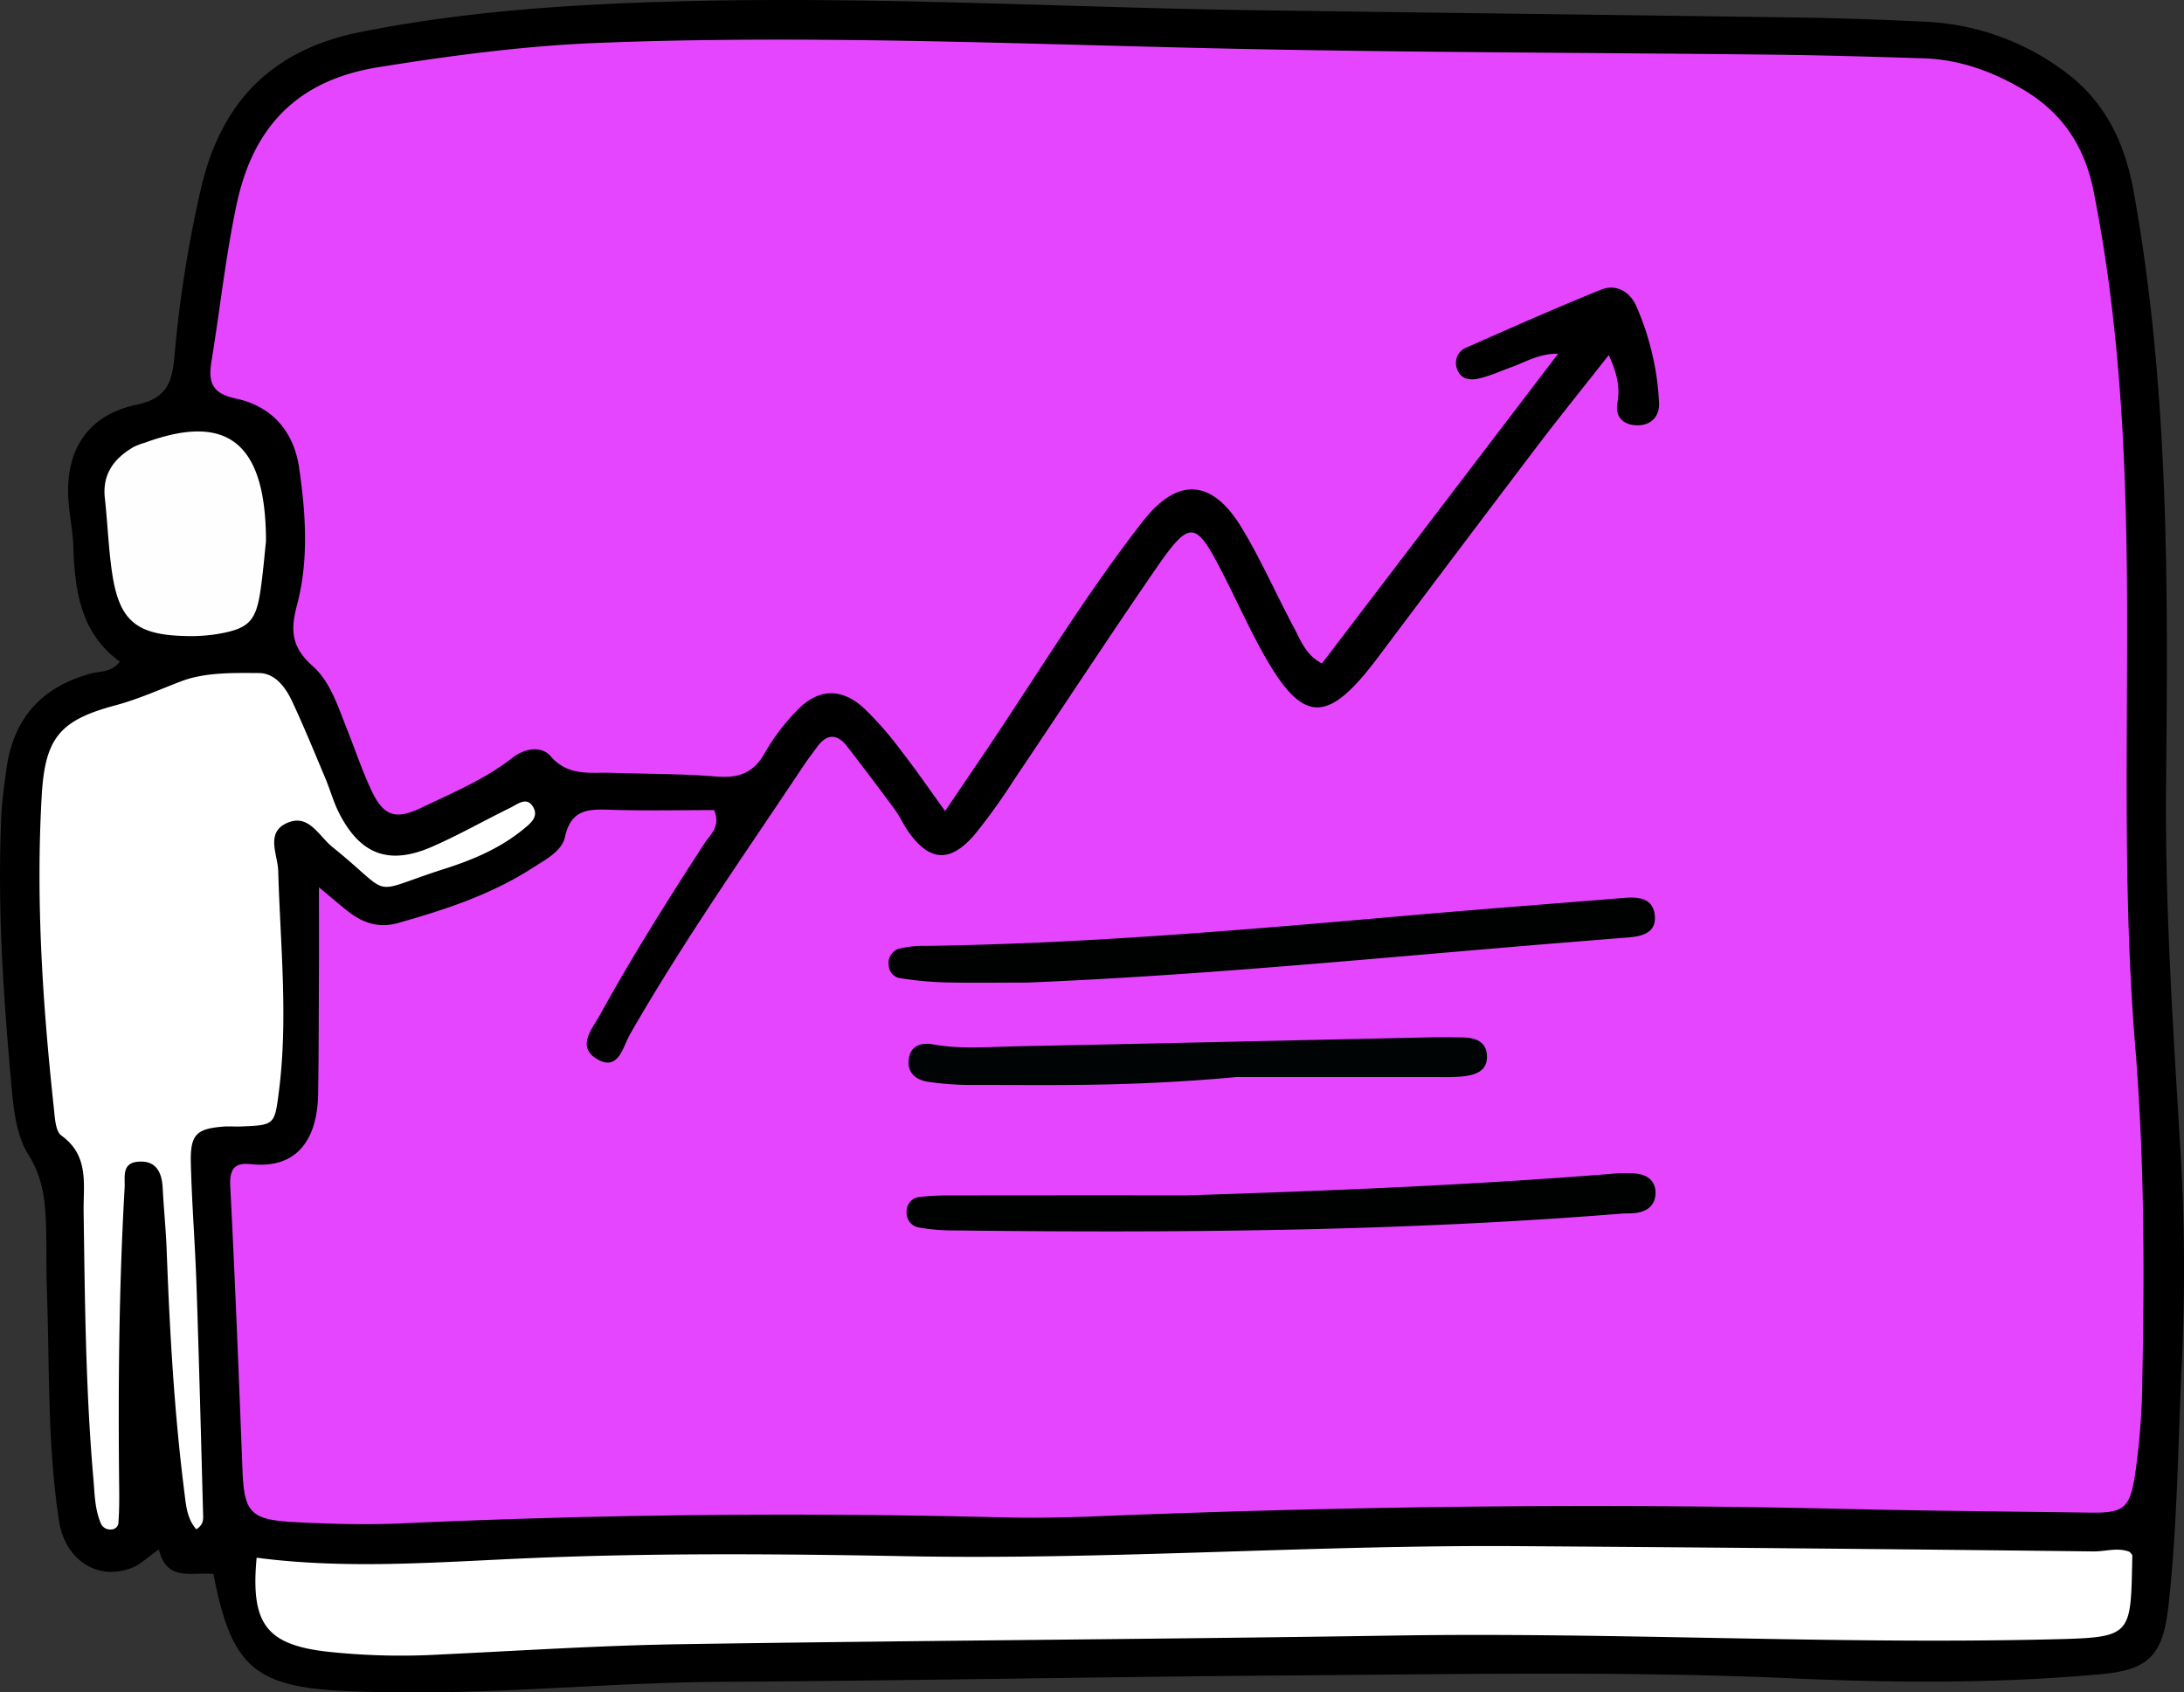 <svg xmlns="http://www.w3.org/2000/svg" width="521.763" height="404.364" viewBox="0 0 521.763 404.364"><rect x="0" y="0" width="521.763" height="404.364" fill="#333333" stroke="none"/><g id="Group_33" data-name="Group 33" transform="translate(-3114.244 -1936.885)"><g id="Group_32" data-name="Group 32" transform="translate(-1638 -355)"><g id="Group_30" data-name="Group 30"><g id="Group_22" data-name="Group 22"><path id="Path_301" data-name="Path 301" d="M2122.442,1168.951c-4.8-.566-11.247,2.026-13.019-5.872-2.547,1.744-4.456,3.672-6.761,4.516-8.127,2.973-15.706-2.163-17.1-11.286-2.836-18.5-2.247-37.18-2.921-55.794-.169-4.655-.029-9.322-.163-13.98-.177-6.19-.536-11.865-4.244-17.776-3.295-5.253-3.7-12.658-4.281-19.211-1.83-20.554-3.118-41.158-2.179-61.817.166-3.638.715-7.263,1.189-10.881,1.6-12.232,8.351-19.866,20.328-23.072,2.066-.554,4.613-.137,6.809-2.806-9.3-6.716-10.754-16.746-11.111-27.247-.113-3.315-.711-6.612-1.064-9.919-1.336-12.521,3.9-21.664,16.152-24.219,7.56-1.576,8.516-5.794,9.061-11.615a291.887,291.887,0,0,1,6.4-40.361c4.87-20.493,16.917-32.87,38.114-37.088,25.937-5.163,52.106-6.732,78.389-7.373,45.289-1.105,90.526,1.547,135.791,2.188,43.271.614,86.544,1.11,129.815,1.744,9.979.146,19.959.528,29.93,1a59.991,59.991,0,0,1,32.475,11.423c10.088,7.174,14.967,17.114,17.145,29.175,8.454,46.813,8.217,94.071,7.737,141.336-.3,29.994,1.774,59.867,3.553,89.764a474.133,474.133,0,0,1,.155,49.915c-.871,18.939-1.029,37.926-3.134,56.806-1.3,11.636-4.446,15.317-15.988,16.377-24.574,2.255-49.238,2.109-73.837,1.008-39.609-1.773-79.211-.992-118.815-.71-45.6.326-91.205,1.262-136.81,1.531-19.993.118-39.9,1.72-59.862,2.326-9.658.292-19.287.3-28.938-.064-22.837-.861-28.482-5.552-32.812-28.018" transform="translate(2680.789 1499.001)"></path><path id="Path_302" data-name="Path 302" d="M2147.66,1004.883c3.458,2.859,5.41,4.62,7.513,6.178,3.36,2.487,7.024,3.568,11.258,2.381,11.235-3.148,22.275-6.78,32.171-13.141,3.064-1.97,7.082-4.013,7.822-7.422,1.485-6.837,5.815-6.68,11.057-6.514,8.295.262,16.6.07,24.581.07,1.646,4.061-.949,5.838-2.286,7.906-8.676,13.417-17.221,26.913-24.921,40.919-1.824,3.317-5.654,7.55-1.013,10.506,5.341,3.4,6.378-2.727,8.133-5.787,12.755-22.253,27.518-43.2,41.7-64.526.92-1.384,1.967-2.683,2.935-4.036,2.314-3.238,4.791-3.33,7.207-.215q5.813,7.492,11.429,15.135c1.179,1.6,1.988,3.47,3.126,5.105,5.115,7.345,10.084,7.706,16.009.746a142.44,142.44,0,0,0,9.313-12.961c11.155-16.564,22.089-33.277,33.4-49.735,8.787-12.788,9.885-12.6,16.845,1.106,2.861,5.636,5.49,11.394,8.494,16.952,9.989,18.48,15.823,18.916,28.237,2.372q18.877-25.161,37.878-50.229c5.391-7.1,11-14.031,17.244-21.971,2.056,4.518,2.718,7.758,2.069,11.389-.586,3.275,1.266,5.2,4.339,5.378,3.595.207,5.843-2.064,5.6-5.51a65.007,65.007,0,0,0-5.525-23.159c-1.541-3.307-4.8-5.149-8.316-3.727-10.775,4.356-21.406,9.076-32.039,13.775a3.949,3.949,0,0,0-2.458,4.9c.861,2.918,3.318,3.062,5.664,2.465,2.559-.651,5-1.757,7.5-2.66,3.323-1.2,6.433-3.2,11.072-3.179L2387.275,951.4c-3.889-2.009-5.09-5.554-6.715-8.595-4.23-7.918-7.843-16.2-12.484-23.855-7-11.562-15.225-12.228-23.58-1.521-13.52,17.326-24.929,36.155-37.186,54.378-3.13,4.653-6.289,9.286-10.066,14.859-3.845-5.31-6.927-9.831-10.29-14.131a81.93,81.93,0,0,0-9.165-10.511c-5.367-4.86-10.865-4.634-15.871.547a50.713,50.713,0,0,0-7.815,10.315c-2.7,4.832-6.358,5.943-11.579,5.524-8.283-.666-16.625-.6-24.941-.876-5.163-.168-10.361.934-14.635-4.024-2-2.317-5.9-2.056-9.094.448-6.572,5.153-14.318,8.363-21.786,11.938-6.26,3-9.067,1.889-11.944-4.3-2.238-4.818-3.928-9.889-5.9-14.83-2.1-5.263-3.9-11.051-8.089-14.762-4.959-4.4-5.373-8.376-3.727-14.554,2.849-10.692,2.1-21.833.52-32.744-1.268-8.745-6.493-14.766-15.128-16.6-5.638-1.2-6.658-3.8-5.822-8.9,2.044-12.469,3.373-25.047,5.992-37.436,3.94-18.632,14.545-29.745,33.908-32.839,17.444-2.787,34.884-5.109,52.528-5.8,48.952-1.913,97.861.161,146.791,1.286,44.934,1.033,89.891,1.018,134.837,1.54,11.648.135,23.295.5,34.939.859,8.507.265,16.253,3.058,23.566,7.315,9.5,5.531,14.92,13.568,17.087,24.458,6.863,34.484,8.021,69.369,8.013,104.349-.008,33.293-.8,66.61,1.921,99.831,2.179,26.6,2.245,53.2,1.7,79.841a165.627,165.627,0,0,1-1.773,22.87c-1.225,7.648-2.639,8.916-10.4,8.814-19.641-.259-39.283-.43-58.919-.888-59.939-1.4-119.851-.631-179.751,1.8-7.647.31-15.319.373-22.97.184q-70.926-1.755-141.8,1.455c-8.631.405-17.321.157-25.956-.3-10.5-.555-11.917-2.37-12.309-12.487-.876-22.614-1.76-45.23-2.923-67.831-.212-4.117,1.132-5.616,4.913-5.2,11.983,1.306,15.942-7.179,16.087-16.77.155-10.316.153-20.635.2-30.953.024-5.582,0-11.163,0-18.411" transform="translate(2680.789 1499.001)" fill="#e645ff"></path><path id="Path_303" data-name="Path 303" d="M2132.765,1165.06c21.829,2.863,43.657,1.012,65.522.092,29.928-1.258,59.881-1.01,89.836-.447,48.588.912,97.114-2.736,145.7-2.411q68.877.461,137.75,1.263c2.918.032,5.912-1.049,8.7.139.271.378.6.626.6.867-.414,19.348.221,19.531-19.25,20-52.244,1.252-104.467-1.727-156.72-.907-56.9.892-113.8,1.184-170.7,2.068-19.287.3-38.561,1.562-57.837,2.477a163.747,163.747,0,0,1-26.913-.71c-14.4-1.692-18.161-6.7-16.686-22.429" transform="translate(2680.789 1499.001)" fill="#fff"></path><path id="Path_304" data-name="Path 304" d="M2118.355,1158.27c-2.265-2.565-2.465-5.805-2.866-8.968-2.428-19.149-3.487-38.4-4.215-57.67-.188-4.982-.695-9.952-.957-14.933-.2-3.839-1.636-6.624-5.929-6.249-3.939.344-3.018,3.771-3.158,6.215-1.365,23.923-1.573,47.869-1.3,71.823.03,2.658.016,5.324-.168,7.973a1.753,1.753,0,0,1-1.831,1.855,2.38,2.38,0,0,1-2.342-1.377c-1.511-3.429-1.507-7.133-1.824-10.765-1.853-21.225-2.029-42.51-2.333-63.793-.092-6.465,1.4-13.346-5.3-18.179-1.442-1.041-1.566-4.273-1.811-6.549-2.674-24.818-4.336-49.695-2.9-74.662.8-13.838,4.317-18.027,17.627-21.592,5.464-1.464,10.533-3.772,15.743-5.755,5.629-2.141,12.308-1.994,18.523-1.952,3.891.026,6.393,3.44,7.97,6.835,2.8,6.017,5.315,12.164,7.888,18.282,1.158,2.753,1.94,5.685,3.289,8.333,5.069,9.946,11.939,12.537,22.216,8.047,6.377-2.786,12.45-6.261,18.711-9.321,1.654-.809,3.761-2.633,5.273-.427,1.747,2.548-.543,4.242-2.34,5.7-5.508,4.477-11.962,7.191-18.612,9.312-18.856,6.014-11.669,7.013-26.844-5.2-3.227-2.6-5.559-7.877-10.589-5.846-5.555,2.244-2.469,7.613-2.356,11.565.5,17.6,2.415,35.186.152,52.794-1.018,7.927-1.018,7.935-9.17,8.263-1.328.053-2.668-.082-3.99.021-6.569.507-8.035,1.879-7.865,8.755.238,9.637,1.016,19.261,1.343,28.9.62,18.279,1.095,36.563,1.581,54.847.031,1.174.23,2.558-1.624,3.721" transform="translate(2680.789 1499.001)" fill="#fff"></path><path id="Path_305" data-name="Path 305" d="M2135,922.214c-.279,2.579-.637,6.885-1.229,11.157-1.1,7.93-2.733,9.7-10.378,11a40.934,40.934,0,0,1-7.943.465c-11.5-.306-15.53-3.726-17.212-15.072-.876-5.907-1.075-11.911-1.733-17.854-.638-5.763,2.188-9.485,6.83-12.211a16.877,16.877,0,0,1,2.78-1.057c19.548-7.167,28.866-.122,28.885,23.568" transform="translate(2680.789 1499.001)" fill="#fefefe"></path><path id="Path_306" data-name="Path 306" d="M2316.914,1027.644c-6.644,0-13.29.116-19.93-.046a81.987,81.987,0,0,1-10.872-1.073,3.231,3.231,0,0,1-2.332-2.939,3.585,3.585,0,0,1,2.3-4,25.486,25.486,0,0,1,6.875-.708c38.577-.544,76.97-3.936,115.368-7.29,16.548-1.446,33.112-2.709,49.669-4.055.331-.027.662-.056.993-.085,3.479-.3,7.3-.265,7.791,4.044.5,4.394-3.182,5.156-6.718,5.408-3.312.237-6.621.528-9.931.792-44.374,3.533-88.674,8.132-133.214,9.952" transform="translate(2680.789 1499.001)" fill="#000202"></path><path id="Path_307" data-name="Path 307" d="M2354.762,1078.492c33.908-1.079,67.779-2.432,101.589-5.146a34.018,34.018,0,0,1,5.969-.065c2.543.245,4.536,1.626,4.638,4.331.122,3.161-1.887,4.766-4.921,5.109-.987.112-2,.036-2.987.115-53.077,4.267-106.254,4.646-159.454,4.032a47.066,47.066,0,0,1-8.879-.747,3.558,3.558,0,0,1-2.67-3.753,3.423,3.423,0,0,1,2.932-3.475,60.715,60.715,0,0,1,7.937-.386q27.922-.042,55.846-.015" transform="translate(2680.789 1499.001)" fill="#000202"></path><path id="Path_308" data-name="Path 308" d="M2366.781,1050.222c-26.371,2.42-44.983,1.837-63.581,1.892a71.564,71.564,0,0,1-9.9-.744c-2.92-.4-5.111-2.088-4.757-5.286.368-3.328,2.905-4.207,5.873-3.665,6.611,1.207,13.259.581,19.881.45,32.872-.649,65.742-1.419,98.613-2.131,2.656-.057,5.315-.019,7.972.017,2.884.04,5.557.889,5.8,4.136.3,3.938-2.8,4.873-5.928,5.185-2.306.23-4.646.14-6.971.141-18.268.009-36.537.005-47,.005" transform="translate(2680.789 1499.001)" fill="#000404"></path></g></g></g></g></svg>